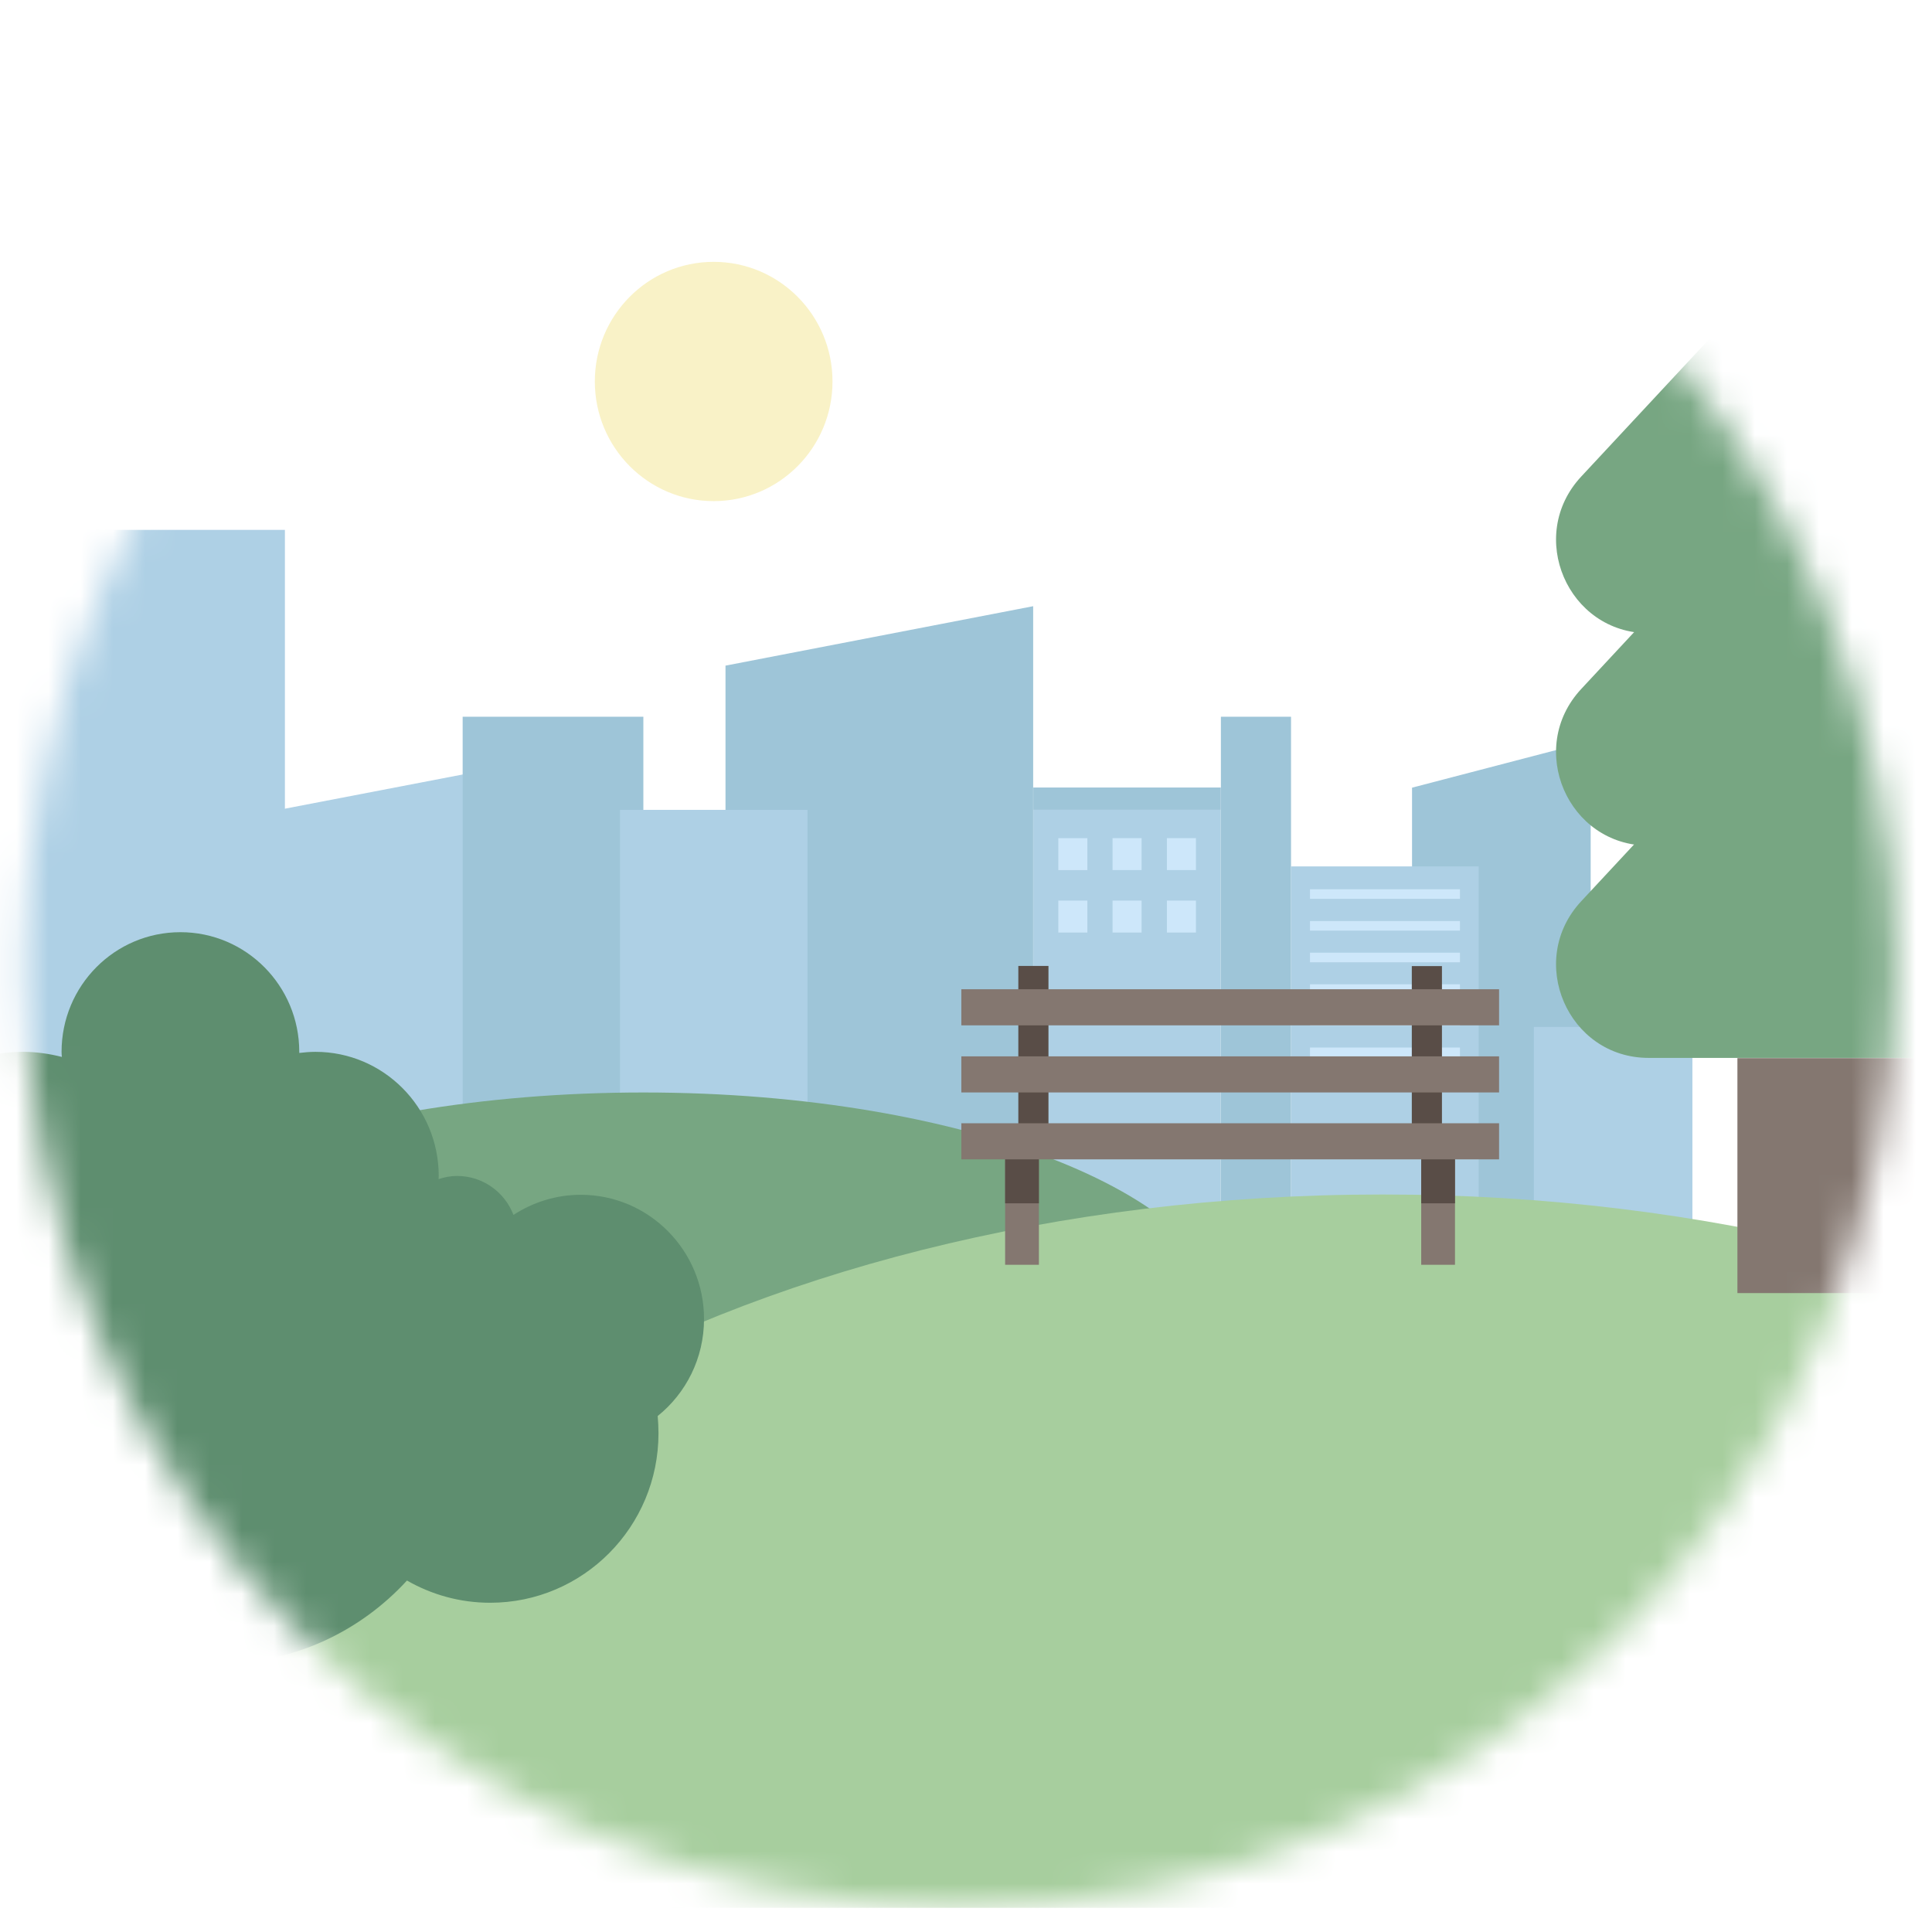 <svg width="60" height="60" viewBox="0 0 60 60" fill="none" xmlns="http://www.w3.org/2000/svg">
<rect width="60" height="60" fill="white"/>
<mask id="mask0_193_1054" style="mask-type:luminance" maskUnits="userSpaceOnUse" x="0" y="0" width="59" height="60">
<path d="M29.803 59.245C45.849 59.245 58.857 46.151 58.857 29.998C58.857 13.845 45.849 0.75 29.803 0.75C13.758 0.75 0.75 13.845 0.75 29.998C0.75 46.151 13.758 59.245 29.803 59.245Z" fill="white"/>
</mask>
<g mask="url(#mask0_193_1054)">
<path d="M8.367 38.228H15.458V23.843L8.367 25.207V38.228Z" fill="#AED0E5"/>
<path d="M14.368 38.227H19.98L19.98 22.259H14.368L14.368 38.227Z" fill="#9EC5D8"/>
<path d="M43.852 38.228H49.4V23.014L43.852 24.462V38.228Z" fill="#9EC5D8"/>
<path d="M22.531 38.227H32.086V18.826L22.531 20.672V38.227Z" fill="#9EC5D8"/>
<path d="M40.097 38.227H45.922V26.907H40.097V38.227Z" fill="#AED0E5"/>
<path d="M-3.191 38.227H8.848L8.848 16.456H-3.191L-3.191 38.227Z" fill="#AED0E5"/>
<path d="M32.09 25.151H37.914V24.457H32.09V25.151Z" fill="#9EC5D8"/>
<path d="M32.09 38.227H37.914V25.151H32.09V38.227Z" fill="#AED0E5"/>
<path d="M19.254 38.227H25.078V25.151H19.254V38.227Z" fill="#AED0E5"/>
<path d="M37.916 38.227H40.094V22.259H37.916V38.227Z" fill="#9EC5D8"/>
<path d="M47.636 38.227H52.559V31.893H47.636V38.227Z" fill="#AED0E5"/>
<path d="M34.551 27.021H35.453V26.029H34.551V27.021Z" fill="#CDE7FA"/>
<path d="M36.239 27.021H37.141V26.029H36.239V27.021Z" fill="#CDE7FA"/>
<path d="M33.769 26.03H32.867V27.022H33.769V26.03Z" fill="#CDE7FA"/>
<path d="M34.551 28.961H35.453V27.969H34.551V28.961Z" fill="#CDE7FA"/>
<path d="M36.239 28.961H37.141V27.969H36.239V28.961Z" fill="#CDE7FA"/>
<path d="M33.769 27.969H32.867V28.961H33.769V27.969Z" fill="#CDE7FA"/>
<path d="M40.683 27.914H45.34V27.616H40.683V27.914Z" fill="#CDE7FA"/>
<path d="M40.683 28.901H45.34V28.604H40.683V28.901Z" fill="#CDE7FA"/>
<path d="M40.683 29.884H45.34V29.586H40.683V29.884Z" fill="#CDE7FA"/>
<path d="M40.683 30.865H45.34V30.568H40.683V30.865Z" fill="#CDE7FA"/>
<path d="M40.683 31.852H45.34V31.555H40.683V31.852Z" fill="#CDE7FA"/>
<path d="M40.683 32.831H45.34V32.533H40.683V32.831Z" fill="#CDE7FA"/>
<path d="M19.983 48.512C30.044 48.512 38.201 45.247 38.201 41.22C38.201 37.193 30.044 33.928 19.983 33.928C9.922 33.928 1.766 37.193 1.766 41.22C1.766 45.247 9.922 48.512 19.983 48.512Z" fill="#77A682"/>
<path d="M80.992 59.25H4.879C6.155 46.883 22.707 37.096 42.935 37.096C63.163 37.096 79.72 46.883 80.996 59.25H80.992Z" fill="#A7CE9E"/>
<path d="M21.864 40.96C21.864 38.832 20.149 37.105 18.035 37.105C17.267 37.105 16.547 37.339 15.946 37.73C15.675 37.021 14.995 36.52 14.192 36.52C13.99 36.52 13.802 36.56 13.62 36.619C13.62 36.585 13.625 36.555 13.625 36.52C13.625 34.392 11.91 32.666 9.796 32.666C9.624 32.666 9.456 32.681 9.294 32.7C9.294 32.685 9.294 32.676 9.294 32.666C9.294 30.617 7.643 28.95 5.603 28.95C3.563 28.95 1.912 30.612 1.912 32.666C1.912 32.72 1.917 32.77 1.922 32.824C1.532 32.725 1.128 32.666 0.71 32.666C-1.991 32.666 -4.184 34.873 -4.184 37.592C-4.184 39.705 -2.858 41.505 -0.995 42.205C-1.084 42.681 -1.133 43.167 -1.133 43.668C-1.133 48.083 2.424 51.665 6.81 51.665C9.116 51.665 11.186 50.668 12.639 49.085C13.403 49.522 14.28 49.775 15.222 49.775C18.109 49.775 20.45 47.419 20.45 44.512C20.45 44.328 20.44 44.15 20.425 43.976C21.302 43.271 21.864 42.185 21.864 40.965V40.96Z" fill="#5E8E6F"/>
<path d="M32.561 29.998H31.625V35.346H32.561V29.998Z" fill="#594D47"/>
<path d="M43.845 35.351H44.781V30.003H43.845V35.351Z" fill="#594D47"/>
<path d="M32.264 35.291H31.215V39.279H32.264V35.291Z" fill="#847770"/>
<path d="M45.186 35.291H44.137V39.279H45.186V35.291Z" fill="#847770"/>
<path d="M32.264 35.291H31.215V37.37H32.264V35.291Z" fill="#594D47"/>
<path d="M45.186 35.291H44.137V37.37H45.186V35.291Z" fill="#594D47"/>
<path d="M46.555 34.884H29.855V36.005H46.555V34.884Z" fill="#847770"/>
<path d="M46.555 32.806H29.855V33.927H46.555V32.806Z" fill="#847770"/>
<path d="M46.555 30.722H29.855V31.843H46.555V30.722Z" fill="#847770"/>
<path d="M51.206 19.665H62.51C65.023 19.665 66.324 16.644 64.604 14.799L59.45 9.263C58.045 7.755 55.666 7.755 54.261 9.263L49.107 14.799C47.387 16.644 48.688 19.665 51.201 19.665H51.206Z" fill="#77A682"/>
<path d="M51.201 26.262H62.505C65.018 26.262 66.319 23.241 64.599 21.396L56.853 13.072L49.107 21.396C47.387 23.241 48.688 26.262 51.201 26.262Z" fill="#77A682"/>
<path d="M51.201 32.854H62.505C65.018 32.854 66.319 29.833 64.599 27.988L56.853 19.664L49.107 27.988C47.387 29.833 48.688 32.854 51.201 32.854Z" fill="#77A682"/>
<path d="M53.957 40.158H59.762V32.861H53.957V40.158Z" fill="#847770"/>
<path d="M22.163 15.563C24.202 15.563 25.854 13.899 25.854 11.847C25.854 9.795 24.202 8.132 22.163 8.132C20.125 8.132 18.473 9.795 18.473 11.847C18.473 13.899 20.125 15.563 22.163 15.563Z" fill="#F9F2C7"/>
</g>
</svg>
